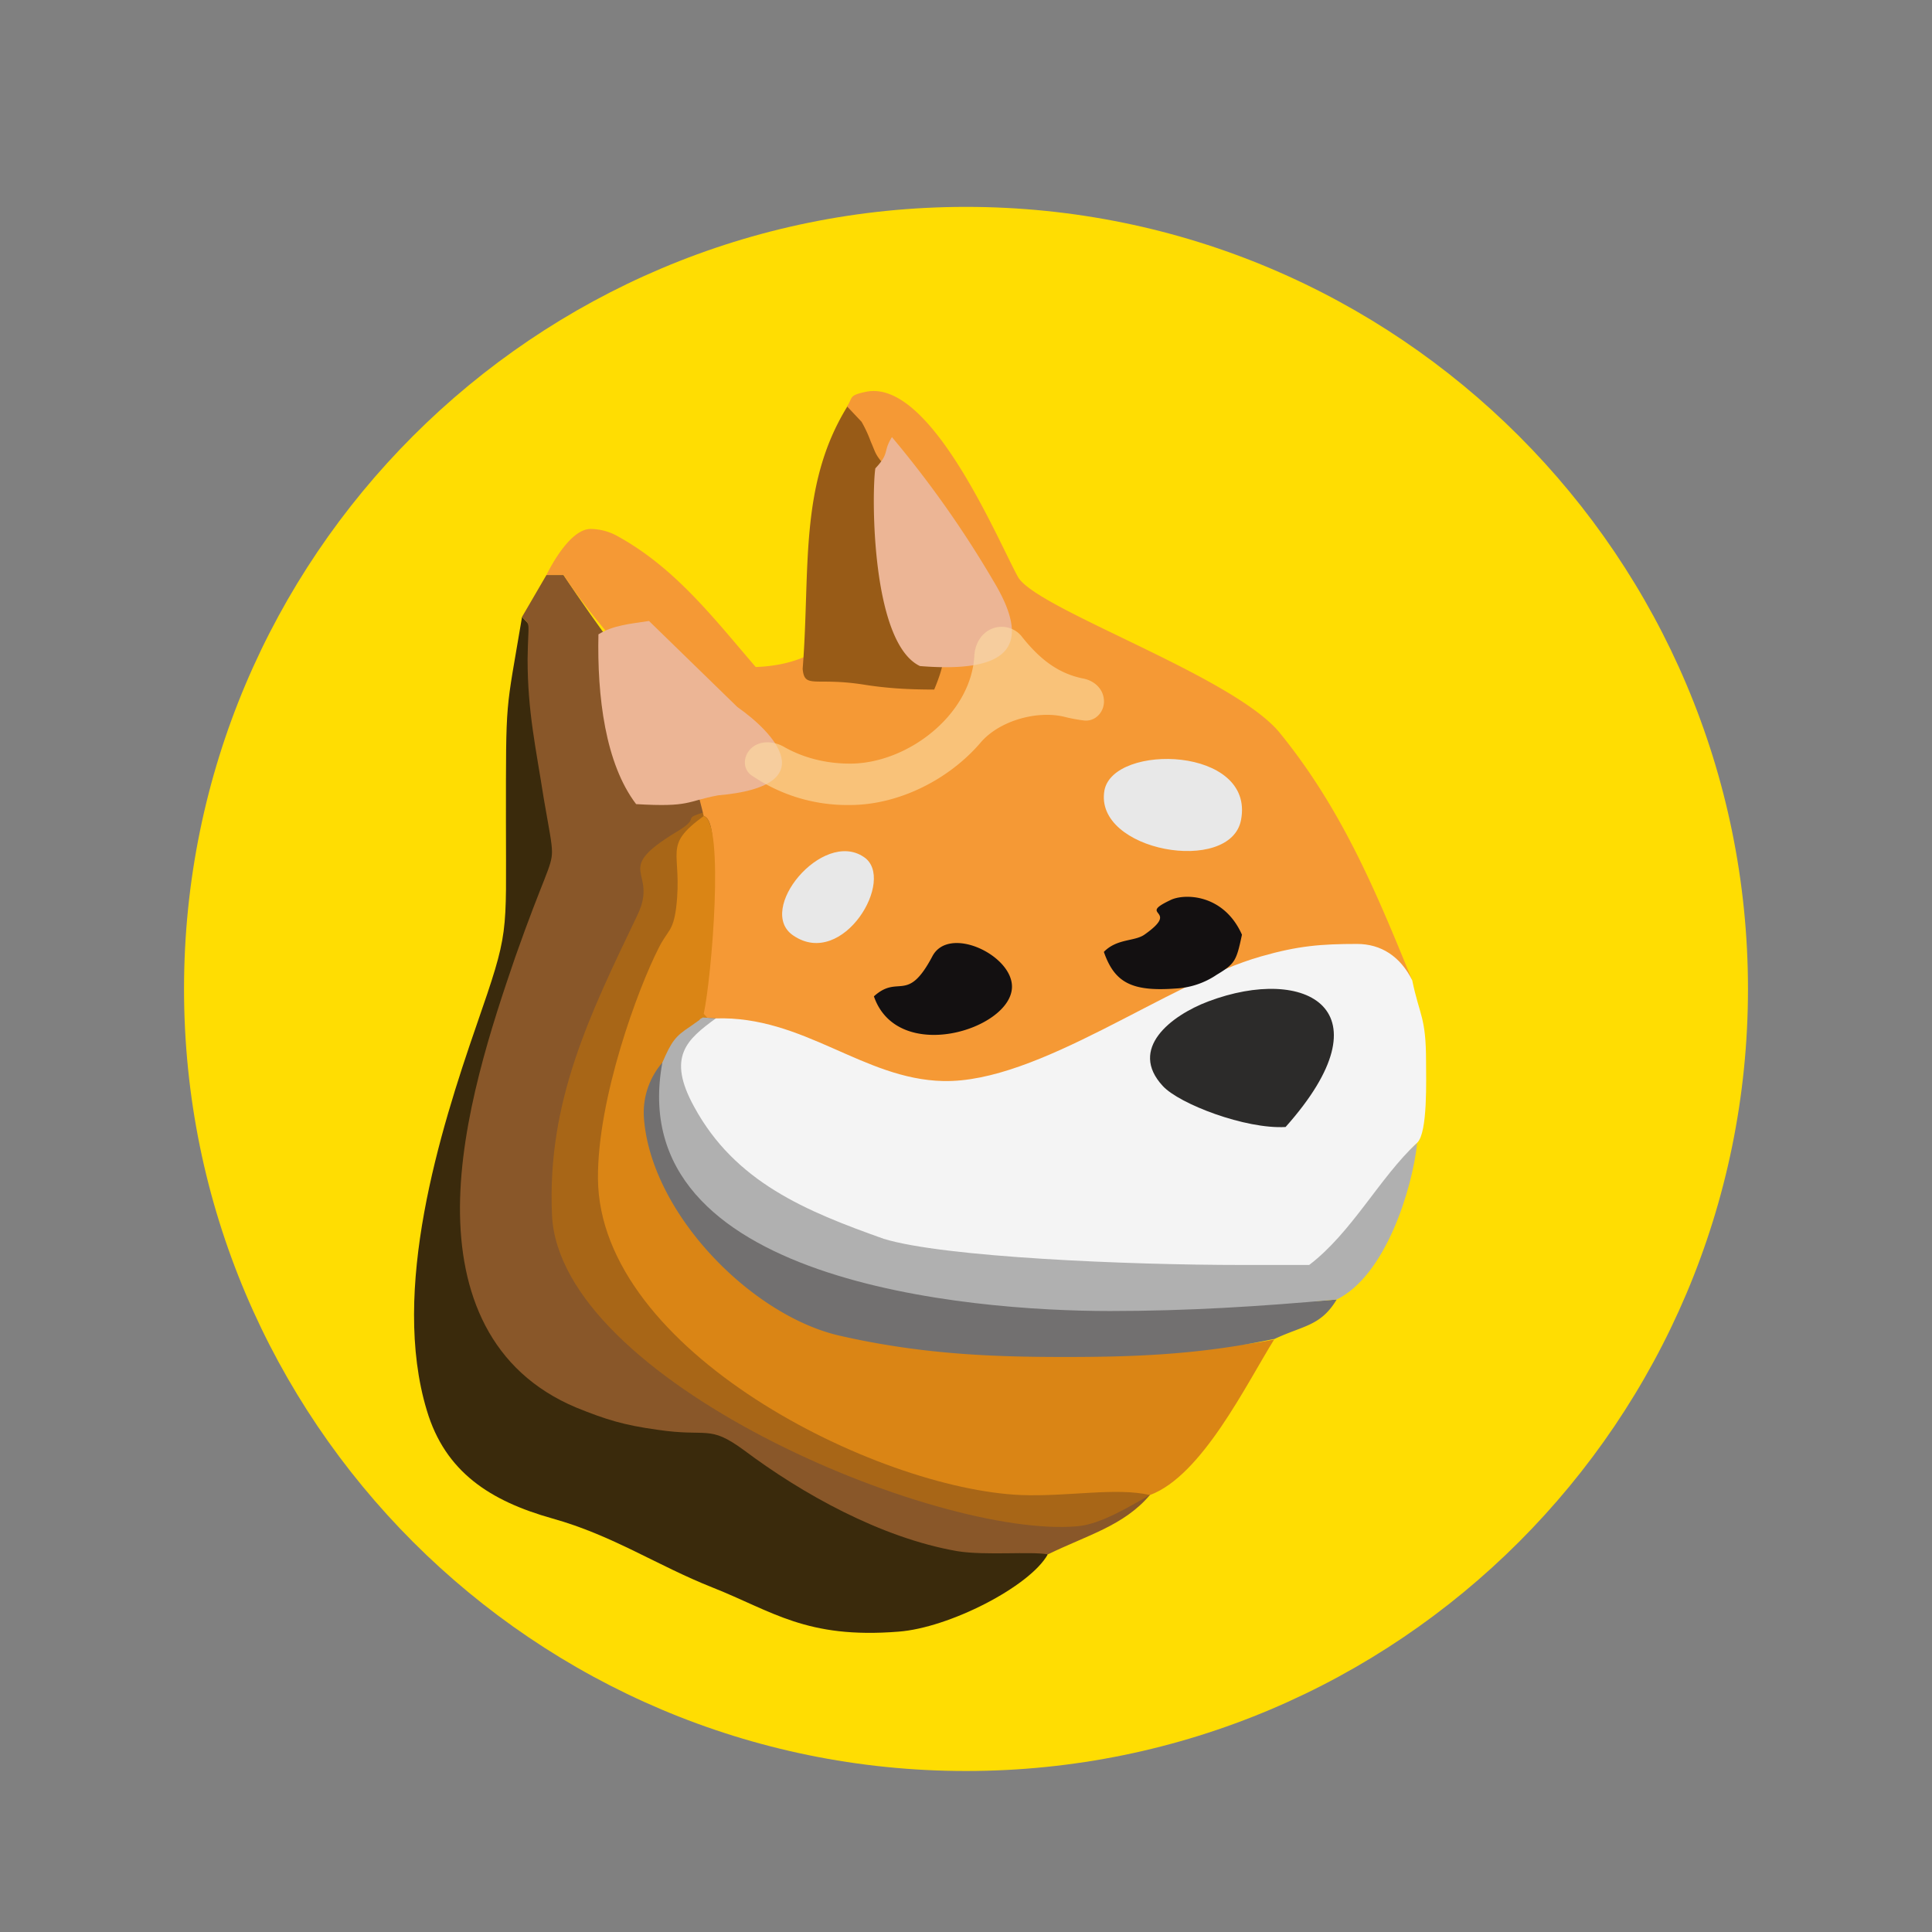 <svg xmlns="http://www.w3.org/2000/svg" width="3em" height="3em" viewBox="0 0 24 24"><rect x="0" y="0" width="24" height="24" fill="#808080" stroke="none"/><g fill="none"><path fill="#FFDD02" d="M12 22c5.365 0 9.714-4.35 9.714-9.714S17.365 2.57 12 2.57s-9.714 4.35-9.714 9.715S6.635 22 12 22"/><path fill="#3A2A0C" d="M13.016 19.314C7.782 13.48 9.045 10.343 6.485 7.663c-.206 1.228-.2.96-.2 2.548c0 1.44.045 1.338-.366 2.526c-.457 1.32-1.069 3.286-.617 4.783c.228.766.788 1.126 1.56 1.343c.754.211 1.297.583 1.988.857c.75.297 1.166.64 2.31.549c.628-.046 1.633-.56 1.856-.96z"/><path fill="#895729" d="M6.485 7.663c.115.126.075.034.069.526c0 .651.103 1.102.2 1.725c.069.4.103.555.103.669c0 .183-.103.303-.457 1.308c-.286.835-.68 2.018-.686 3.098c-.006 1.068.366 2.045 1.446 2.497c.365.148.588.217 1 .274c.645.097.64-.069 1.085.257c.709.532 1.692 1.086 2.646 1.252c.354.057.914 0 1.126.04c.491-.24.943-.355 1.268-.738c-1.268-4-5.622-8.914-7.285-11.428h-.212z"/><path fill="#A86617" d="M14.285 18.572c-3.314-1.79-4.194-5.098-5.543-8.435l.057-.063c-.388.115-.051.057-.4.263c-.811.492-.211.469-.48 1.029c-.588 1.228-1.125 2.314-1.062 3.725c.091 2.052 4.754 4.023 6.525 3.869c.298-.023.686-.268.903-.389"/><path fill="#F59935" d="M8.742 10.137c.206.057.075 1.029.075 1.332c-.057 1.102-.509 1.142.074 1.182c3.109 3.349 8.08-1.068 8.651-.474c-.457-1.126-.88-2.131-1.64-3.068c-.57-.709-3.034-1.543-3.257-1.943c-.257-.469-1.091-2.48-1.897-2.297c-.211.045-.148.068-.228.182c.422 1.258.571 3.172-1.132 3.235c-.531-.617-1.011-1.246-1.743-1.64a.7.7 0 0 0-.308-.075c-.217 0-.435.343-.549.572H7c.737 1.114 1.325 1.257 1.742 2.994"/><path fill="#DA8515" d="M14.285 18.572c.646-.24 1.194-1.372 1.543-1.932c-3.835.789-6.829-3.806-7.086-4.046c.097-.445.263-2.388 0-2.457c-.526.383-.257.429-.343 1.143c-.04.297-.103.269-.217.497c-.257.503-.76 1.863-.754 2.863c.017 2.149 3.463 3.857 5.257 3.932c.583.022 1.177-.098 1.6 0"/><path fill="#727070" d="M15.828 16.635c.366-.172.577-.16.777-.492c-2.189.206-7.006-.566-8.377-2.943a.95.95 0 0 0-.229.686c.086 1.183 1.326 2.446 2.417 2.703c1.018.234 1.903.268 2.806.268c.817 0 1.652-.023 2.6-.223z"/><path fill="#B0B0B0" d="M8.228 13.2c-.503 2.726 3.806 3.086 5.56 3.086c.96 0 1.874-.057 2.817-.143c.606-.297.937-1.366 1-1.943c-2.068 1.891-7.297 1.069-8.714-1.549l-.16-.011c-.012.011-.034.011-.04.029l-.12.085c-.183.12-.229.183-.343.446"/><path fill="#ECB595" d="M8.92 9.88c1.32-.114.697-.777.24-1.097L8.062 7.714c-.228.035-.445.052-.628.166c-.017.777.086 1.606.468 2.109c.675.04.623-.035 1.018-.109"/><path fill="#F4F4F4" d="M8.892 12.651c-.36.263-.612.475-.269 1.098c.509.937 1.389 1.297 2.355 1.64c.742.228 3.022.325 4.457.325h.828c.532-.405.874-1.085 1.343-1.52c.131-.125.109-.788.109-1.005c0-.56-.08-.566-.172-1.012c-.148-.297-.388-.451-.685-.451c-.446 0-.732.023-1.19.154c-1.17.331-2.765 1.577-3.953 1.549c-.995-.023-1.732-.812-2.823-.778"/><path fill="#985B17" d="M9.971 8.309c.023.251.149.102.749.194c.285.046.554.063.885.063c.275-.663-.171-.097.606-.497c-.211-.149-.434.04-.726-.138c-.342-.205-.4-1.794-.371-2.057c-.012-.011-.034-.04-.04-.028l-.131-.12c-.075-.092-.075-.126-.126-.24a1.6 1.6 0 0 0-.114-.246l-.178-.189c-.605.983-.457 2.029-.554 3.258"/><path fill="#2C2B2A" d="M15.97 14c1.303-1.463.252-2.017-.96-1.56c-.468.177-.994.589-.565 1.051c.205.223 1.028.538 1.525.509"/><path fill="#ECB595" d="M10.874 5.817c-.046.297-.057 2.166.554 2.457c1.137.092 1.394-.263.909-1.063A13 13 0 0 0 11.08 5.43c-.115.182-.023.194-.206.388"/><path fill="#E8E8E8" d="M13.72 9.817c-.138.76 1.571 1.057 1.697.366c.171-.909-1.583-.954-1.697-.366"/><path fill="#131011" d="M10.856 12.377c.292.846 1.692.417 1.715-.108c.017-.4-.783-.783-.989-.389c-.314.594-.417.217-.726.497m2.858-.548c.131.371.337.491.885.451a1 1 0 0 0 .515-.171c.228-.137.245-.172.314-.498c-.229-.514-.726-.514-.892-.428c-.422.2.143.103-.32.428c-.125.086-.337.046-.502.212z"/><path fill="#E8E8E8" d="M10.731 10.646c-.514-.349-1.349.663-.874.977c.617.417 1.28-.709.874-.977"/><path fill="url(#)" d="M14.286 2.949c0 1.291 0 2.48-.338 2.48c-.417 0-.554-.526-.742-1.783c-.189-1.24.057-1.646.428-1.646c.366 0 .652.303.652.949"/><path fill="url(#)" d="M13.715 7.143a.571.571 0 1 0 0-1.143a.571.571 0 0 0 0 1.143"/><path fill="url(#)" d="M17.56 3.851c-.549 1.2-1.046 2.303-1.337 2.132c-.36-.217-.252-.777.114-2.046c.366-1.251.749-1.497 1.063-1.308c.32.188.434.622.16 1.222"/><path fill="url(#)" d="M15.937 7.406a.574.574 0 0 1-.772.245a.572.572 0 1 1 .772-.245"/><path fill="url(#)" d="M20.051 6.08c-1.08.663-2.068 1.274-2.263.994c-.245-.348.115-.731 1.058-1.543c.925-.788 1.405-.788 1.617-.485c.217.308.125.703-.412 1.034"/><path fill="url(#)" d="M17.457 8.194a.573.573 0 1 1-.628-.958a.573.573 0 0 1 .628.958"/><path fill="#FCDCA3" fill-opacity=".62" d="M12.103 8.154c.006-.148.08-.285.217-.343a.32.32 0 0 1 .383.109c.206.257.434.446.754.509c.143.028.257.137.257.285c0 .137-.114.257-.257.235a2 2 0 0 1-.217-.04c-.343-.092-.823.04-1.057.314c-.4.468-1.028.777-1.623.777a2.1 2.1 0 0 1-1.228-.371c-.115-.086-.098-.252.011-.343s.274-.08.4-.006c.171.097.446.206.817.206c.709 0 1.497-.6 1.543-1.332"/><defs><linearGradient id="" x1="3.292" x2="20.459" y1="15.267" y2="5.368" gradientUnits="userSpaceOnUse"><stop offset=".07" stop-color="#6C1A1C"/><stop offset=".47" stop-color="#DE1A26"/></linearGradient><linearGradient id="" x1="3.257" x2="16.04" y1="15.3" y2="3.27" gradientUnits="userSpaceOnUse"><stop offset=".07" stop-color="#6C1A1C"/><stop offset=".47" stop-color="#DE1A26"/></linearGradient><linearGradient id="" x1="2.981" x2="15.295" y1="13.363" y2="19.24" gradientUnits="userSpaceOnUse"><stop offset=".07" stop-color="#6C1A1C"/><stop offset=".47" stop-color="#DE1A26"/></linearGradient><linearGradient id="" x1="2.788" x2="19.442" y1="10.702" y2="5.972" gradientUnits="userSpaceOnUse"><stop offset=".07" stop-color="#6C1A1C"/><stop offset=".47" stop-color="#DE1A26"/></linearGradient><linearGradient id="" x1="6.368" x2="14.383" y1="10.69" y2="17.298" gradientUnits="userSpaceOnUse"><stop offset=".07" stop-color="#6C1A1C"/><stop offset=".47" stop-color="#DE1A26"/></linearGradient><linearGradient id="" x1="4.55" x2="21.432" y1="6.223" y2="9.994" gradientUnits="userSpaceOnUse"><stop offset=".07" stop-color="#6C1A1C"/><stop offset=".47" stop-color="#DE1A26"/></linearGradient></defs></g></svg>
